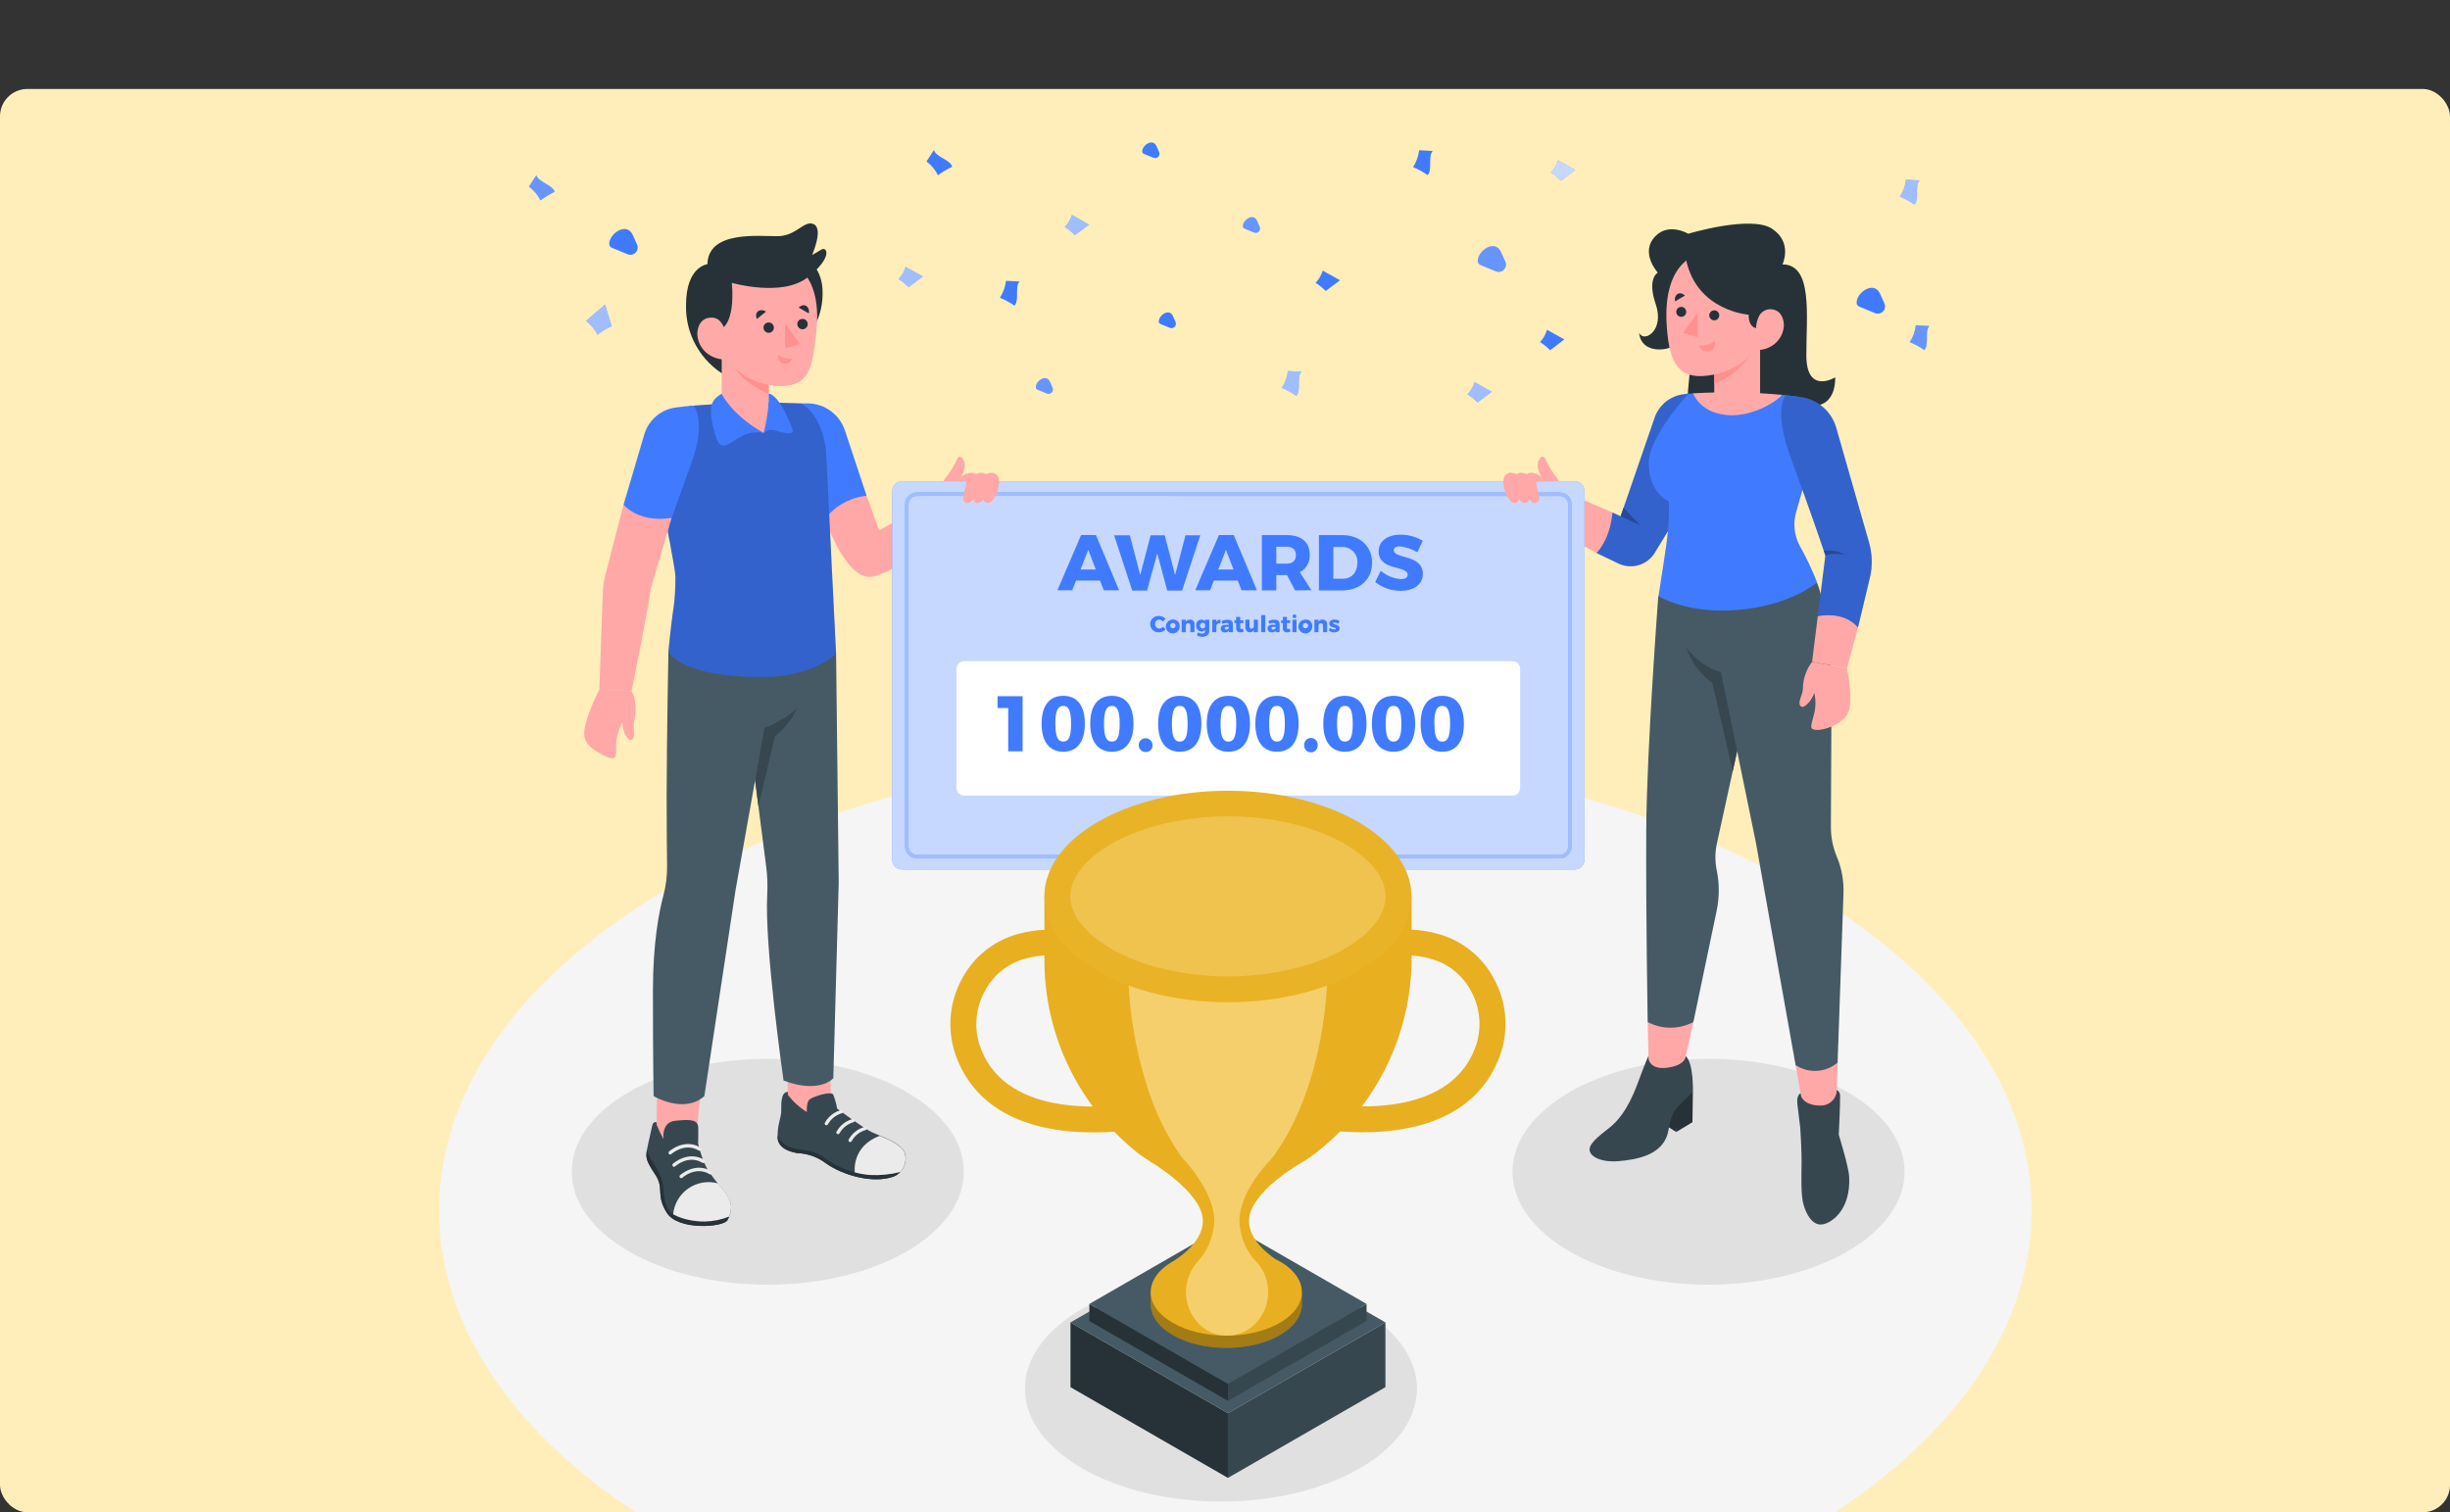 <svg width="358" height="221" viewBox="0 0 358 221" fill="none" xmlns="http://www.w3.org/2000/svg">
<rect x="0" y="0" width="358" height="221" fill="#333333" stroke="none"/>
<rect y="13" width="358" height="208" rx="4" fill="#FFEEBA"/>
<g clip-path="url(#clip0_102_7099)">
<path d="M180.512 243.937C244.767 243.937 296.857 213.922 296.857 176.896C296.857 139.871 244.767 109.856 180.512 109.856C116.257 109.856 64.168 139.871 64.168 176.896C64.168 213.922 116.257 243.937 180.512 243.937Z" fill="#F5F5F5"/>
<path d="M112.192 187.739C128.012 187.739 140.837 180.35 140.837 171.235C140.837 162.12 128.012 154.731 112.192 154.731C96.372 154.731 83.547 162.12 83.547 171.235C83.547 180.35 96.372 187.739 112.192 187.739Z" fill="#E0E0E0"/>
<path d="M249.657 187.739C265.477 187.739 278.302 180.35 278.302 171.235C278.302 162.12 265.477 154.731 249.657 154.731C233.837 154.731 221.012 162.12 221.012 171.235C221.012 180.35 233.837 187.739 249.657 187.739Z" fill="#E0E0E0"/>
<path d="M178.407 219.428C194.227 219.428 207.052 212.039 207.052 202.925C207.052 193.81 194.227 186.421 178.407 186.421C162.587 186.421 149.762 193.81 149.762 202.925C149.762 212.039 162.587 219.428 178.407 219.428Z" fill="#E0E0E0"/>
<path d="M242.244 39.84C242.244 39.84 240.63 40.659 241.94 44.456C243.251 48.254 240.281 50.153 239.512 48.658C239.512 48.658 239.562 51.067 242.492 51.067C245.422 51.067 245.943 48.648 245.943 48.648C245.943 48.648 246.995 49.799 246.995 53.042C246.995 56.284 243.899 68.46 254.742 68.46C265.586 68.46 265.393 59.238 265.393 59.238C265.393 59.238 268.171 59.289 268.171 55.137C268.171 55.137 263.946 57.758 263.946 51.905C263.946 46.052 264.913 38.639 260.46 38.639C260.46 38.639 262.003 35.462 258.942 33.427C255.881 31.392 246.687 34.159 246.687 34.159C246.687 34.159 243.924 32.503 241.945 34.462C239.512 36.866 242.244 39.84 242.244 39.84Z" fill="#263238"/>
<path d="M244.926 165.427L243.135 164.271V161.963L244.86 162.115L244.926 165.427Z" fill="#263238"/>
<path d="M247.37 159.544L247.304 163.993L244.926 165.427L244.653 161.63C244.653 161.63 246.51 159.514 247.37 159.544Z" fill="#263238"/>
<path d="M240.878 154.322C240.878 154.322 240.751 154.418 239.243 158.458C237.736 162.498 236.167 163.983 235.256 164.741C234.345 165.498 232.271 166.892 232.271 167.973C232.271 169.053 234.016 169.902 236.572 169.68C239.127 169.457 242.725 168.836 243.656 165.776C243.954 164.766 244.01 162.978 245.174 161.736C246.338 160.493 247.375 159.544 247.375 159.544C247.375 159.544 247.491 155.463 246.363 154.368L240.878 154.322Z" fill="#37474F"/>
<path d="M240.761 149.358L240.888 154.731C240.888 154.731 241.08 156.368 243.605 156.034C246.13 155.701 246.292 154.534 246.292 154.534L247.431 149.343L240.761 149.358Z" fill="#FFA8A7"/>
<path d="M242.315 87.125C242.315 87.125 240.62 109.391 240.554 121.345C240.488 133.298 240.761 149.358 240.761 149.358C241.791 149.899 242.937 150.182 244.101 150.182C245.265 150.182 246.411 149.899 247.441 149.358L250.846 133.076C251.251 131.115 251.251 129.093 250.846 127.132C250.588 125.856 250.598 124.541 250.876 123.269L254.975 104.538V87.125H242.315Z" fill="#455A64"/>
<path d="M245.649 91.685C245.649 91.685 246.155 97.064 250.203 99.766L253.199 112.709L254.97 104.538V91.685H245.649Z" fill="#37474F"/>
<path d="M263.111 159.776C263.111 159.776 262.464 159.938 262.646 161.423C262.828 162.907 263.056 164.806 263.056 164.806C263.056 164.806 263.268 167.882 263.253 169.892C263.238 171.902 263.122 174.598 263.531 176.033C263.941 177.467 264.791 178.992 266.107 178.947C267.423 178.901 270.499 176.977 270.201 171.876C270.12 170.493 268.683 165.816 268.683 165.816C268.683 165.816 268.915 161.271 268.88 160.145C268.89 159.966 268.848 159.788 268.758 159.633C268.668 159.477 268.534 159.352 268.374 159.271L263.111 159.776Z" fill="#37474F"/>
<path d="M262.378 155.65L263.182 160.196C263.182 160.196 263.572 161.564 266.021 161.564C266.578 161.577 267.122 161.39 267.553 161.037C267.984 160.684 268.273 160.188 268.369 159.64L268.515 155.297L262.378 155.65Z" fill="#FFA8A7"/>
<path d="M242.315 87.125C242.315 87.125 245.29 96.574 251.468 98.235L256.564 123.067L262.378 155.65C263.302 156.261 264.401 156.556 265.507 156.49C266.614 156.425 267.67 156.002 268.515 155.287L269.376 130.541C269.441 128.707 269.108 126.881 268.399 125.188C267.82 123.803 267.525 122.315 267.534 120.814C267.564 115.315 267.635 101.472 267.64 98.043C267.64 93.741 266.436 87.347 265.495 85.125L242.315 87.125Z" fill="#455A64"/>
<path d="M235.61 74.889L228.248 71.712L225.657 76.702L233.293 80.802C233.293 80.802 236.445 78.277 235.61 74.889Z" fill="#FFA8A7"/>
<path d="M246.692 57.511L245.862 57.637C244.937 57.775 244.068 58.164 243.349 58.76C242.63 59.357 242.089 60.139 241.784 61.021L236.815 75.449L235.61 74.888C235.61 74.888 235.479 78.424 233.293 80.817L236.45 82.332C237.371 82.785 238.427 82.879 239.413 82.597C240.4 82.314 241.245 81.674 241.784 80.802L244.394 76.53L246.692 57.511Z" fill="#407BFF"/>
<path opacity="0.2" d="M246.692 57.511L245.862 57.637C244.937 57.775 244.068 58.164 243.349 58.76C242.63 59.357 242.089 60.139 241.784 61.021L236.815 75.449L235.61 74.888C235.61 74.888 235.479 78.424 233.293 80.817L236.45 82.332C237.371 82.785 238.427 82.879 239.413 82.597C240.4 82.314 241.245 81.674 241.784 80.802L244.394 76.53L246.692 57.511Z" fill="black"/>
<path d="M236.815 75.449L239.673 76.777L237.25 74.186L236.815 75.449Z" fill="#407BFF"/>
<path opacity="0.4" d="M236.815 75.449L239.673 76.777L237.25 74.186L236.815 75.449Z" fill="black"/>
<path d="M247.4 57.476C251.75 57.229 256.112 57.307 260.45 57.708C259.398 59.127 257.987 60.242 256.362 60.939C254.737 61.637 252.956 61.891 251.2 61.677C247.926 61.339 246.894 58.607 247.4 57.476Z" fill="#FFAAA8"/>
<path d="M257.191 57.844L250.492 57.784V47.946H257.191V57.844Z" fill="#FFAAA8"/>
<path d="M250.492 56.057C251.861 55.55 253.114 54.771 254.172 53.766C255.231 52.762 256.074 51.553 256.65 50.214V47.946H250.492V56.057Z" fill="#FF9090"/>
<path d="M248.928 36.982C248.928 36.982 242.801 37.341 243.56 47.794C243.909 52.633 245.047 55.137 248.776 54.956C253.002 54.743 259.003 51.845 258.608 43.573C258.213 35.3 248.928 36.982 248.928 36.982Z" fill="#FFAAA8"/>
<path d="M257.191 47.946C257.191 47.946 255.511 48.385 255.511 45.986C255.511 45.986 248.048 45.481 246.403 38.088C246.403 38.088 247.142 35.871 251.802 35.871C256.463 35.871 260.379 39.987 259.165 45.638L257.191 47.946Z" fill="#263238"/>
<path d="M248.053 45.699V49.294L245.943 48.648L248.053 45.699Z" fill="#FF9090"/>
<path d="M251.226 46.083C251.226 46.227 251.183 46.369 251.102 46.489C251.021 46.61 250.907 46.704 250.773 46.759C250.639 46.814 250.491 46.829 250.349 46.801C250.206 46.772 250.076 46.703 249.973 46.6C249.87 46.498 249.801 46.367 249.772 46.225C249.744 46.083 249.758 45.936 249.814 45.802C249.87 45.669 249.964 45.554 250.084 45.474C250.205 45.393 250.347 45.35 250.492 45.35C250.686 45.35 250.873 45.427 251.011 45.565C251.148 45.702 251.226 45.888 251.226 46.083Z" fill="#263238"/>
<path d="M246.398 45.572C246.398 45.717 246.355 45.859 246.275 45.979C246.194 46.1 246.079 46.194 245.945 46.249C245.811 46.304 245.664 46.319 245.521 46.291C245.379 46.262 245.248 46.193 245.146 46.09C245.043 45.988 244.973 45.857 244.945 45.715C244.917 45.573 244.931 45.426 244.987 45.292C245.042 45.158 245.136 45.044 245.257 44.964C245.378 44.883 245.52 44.84 245.665 44.84C245.761 44.84 245.856 44.859 245.945 44.896C246.034 44.933 246.115 44.987 246.183 45.055C246.252 45.123 246.306 45.203 246.342 45.292C246.379 45.381 246.398 45.476 246.398 45.572Z" fill="#263238"/>
<path d="M244.774 44.047L246.211 43.194C246.211 43.194 245.659 42.623 245.113 42.967C244.955 43.092 244.838 43.263 244.777 43.455C244.717 43.648 244.716 43.854 244.774 44.047Z" fill="#263238"/>
<path d="M248.235 50.501C249.071 50.56 249.903 50.338 250.598 49.87C250.598 49.87 250.76 51.112 249.718 51.35C248.675 51.587 248.235 50.501 248.235 50.501Z" fill="#FF9090"/>
<path d="M256.599 48.219C256.575 47.617 256.684 47.017 256.918 46.461C257.035 46.114 257.252 45.808 257.542 45.581C257.831 45.355 258.181 45.219 258.547 45.189C260.43 45.138 260.688 46.946 260.662 47.587C260.592 49.279 259.22 51.123 256.67 51.178L256.599 48.219Z" fill="#FFAAA8"/>
<path d="M247.4 57.476C247.4 57.476 248.387 60.314 252.324 60.652C256.26 60.99 259.797 58.465 260.45 57.708L262.98 58.001L263.876 69.884L262.449 74.853C261.974 76.526 262.183 78.319 263.031 79.838C263.978 81.536 264.809 83.296 265.52 85.105C265.52 85.105 260.86 89.221 251.494 89.221C245.751 89.221 242.34 87.125 242.34 87.125C242.34 87.125 243.555 79.55 243.701 77.808C243.857 76.298 243.909 74.779 243.858 73.262C243.858 73.262 240.918 72.116 240.918 67.657C240.918 63.809 246.717 57.531 246.717 57.531L247.4 57.476Z" fill="#407BFF"/>
<path d="M265.621 90.039L264.786 96.715L269.887 97.66L271.496 91.685C271.224 91.187 270.854 90.748 270.41 90.394C269.965 90.04 269.454 89.779 268.906 89.626C268.359 89.472 267.786 89.43 267.222 89.501C266.658 89.572 266.113 89.755 265.621 90.039Z" fill="#FFA8A7"/>
<path d="M260.936 57.764C260.936 57.764 259.008 59.743 261.71 67.02C264.412 74.298 266.729 81.161 266.729 81.161L265.621 90.054C265.621 90.054 269.366 89.175 271.496 91.701L273.226 84.454C273.636 82.744 273.596 80.957 273.11 79.267L268.328 62.556C267.998 61.365 267.322 60.298 266.386 59.489C265.449 58.681 264.294 58.166 263.066 58.011H262.99L260.936 57.764Z" fill="#407BFF"/>
<path opacity="0.2" d="M260.936 57.764C260.936 57.764 259.008 59.743 261.71 67.02C264.412 74.298 266.729 81.161 266.729 81.161L265.621 90.054C265.621 90.054 269.366 89.175 271.496 91.701L273.226 84.454C273.636 82.744 273.596 80.957 273.11 79.267L268.328 62.556C267.998 61.365 267.322 60.298 266.386 59.489C265.449 58.681 264.294 58.166 263.066 58.011H262.99L260.936 57.764Z" fill="black"/>
<path d="M266.729 81.146C267.692 80.887 268.706 80.887 269.669 81.146C268.74 80.527 267.606 80.293 266.507 80.494L266.729 81.146Z" fill="#407BFF"/>
<path opacity="0.4" d="M266.729 81.146C267.692 80.887 268.706 80.887 269.669 81.146C268.74 80.527 267.606 80.293 266.507 80.494L266.729 81.146Z" fill="black"/>
<path d="M264.786 96.715C263.91 97.859 263.439 99.26 263.445 100.7C263.445 101.508 262.433 102.937 263.289 103.29C263.648 103.442 264.736 102.457 265.105 101.24C265.349 102.296 265.332 103.395 265.055 104.442C264.589 106.204 264.356 106.608 265.449 106.669C266.542 106.73 269.786 105.78 270.236 103.594C270.686 101.407 269.887 97.66 269.887 97.66L264.786 96.715Z" fill="#FFA8A7"/>
<path d="M228.4 72.636C228.4 72.636 228.213 70.813 227.57 69.929C226.968 69.18 226.444 68.371 226.006 67.515C225.799 66.94 225.45 66.218 224.873 67.233C224.296 68.248 225.172 69.626 225.607 70.328H221.245V73.863C221.245 73.863 221.893 76.641 225.657 76.717L228.4 72.636Z" fill="#FFA8A7"/>
<path d="M115.061 155.974L115.132 160.761L117.889 162.513L121.361 160.604V156.241L115.061 155.974Z" fill="#FFA8A7"/>
<path d="M96.015 159.317L95.944 164.71L96.977 166.463H101.682L102.441 159.049L96.015 159.317Z" fill="#FFA8A7"/>
<path d="M122.17 95.473L122.555 128.965L121.765 157.564C121.765 157.564 119.812 159.903 114.494 157.903C114.494 157.903 111.671 138.242 112.111 130.657C112.181 129.295 112.127 127.929 111.949 126.577L107.901 95.18L122.17 95.473Z" fill="#455A64"/>
<path d="M117.232 101.24C116.68 103.758 115.269 106.005 113.239 107.598L110.826 117.825L108.69 101.205L117.232 101.24Z" fill="#37474F"/>
<path d="M97.67 95.19C97.67 95.19 97.432 107.497 97.412 116.103C97.412 120.9 97.442 124.345 97.477 126.455C97.501 127.957 97.316 129.454 96.926 130.905C96.303 133.253 95.408 137.783 95.408 144.717C95.408 155.504 95.509 160.18 95.509 160.18C95.509 160.18 99.936 162.837 102.922 160.18L107.476 130.102L111.706 106.366C111.706 106.366 120.374 103.447 120.374 95.387L97.67 95.19Z" fill="#455A64"/>
<path d="M126.633 72.459L128.46 77.51C128.46 77.51 134.066 74.409 137.264 72.631L140.007 76.671C140.007 76.671 131.562 83.347 127.574 84.246C123.587 85.145 120.404 75.424 120.404 75.424C120.404 75.424 122.094 71.904 126.633 72.459Z" fill="#FFA8A7"/>
<path d="M117.029 58.95H118.077C119.273 58.971 120.433 59.361 121.397 60.068C122.362 60.774 123.083 61.762 123.461 62.895L126.633 72.444C125.33 72.577 124.073 73 122.954 73.682C121.836 74.364 120.885 75.287 120.172 76.383L117.029 58.95Z" fill="#407BFF"/>
<path d="M92.286 101.003C92.286 101.003 93.298 102.326 92.67 105.356C92.433 106.523 92.913 107.659 92.392 108.053C91.871 108.447 90.95 107.164 90.95 105.548C90.444 106.459 90.133 107.465 90.034 108.502C89.903 110.169 90.515 111.507 88.293 110.421C86.072 109.335 85.364 108.401 85.364 107.154C85.364 105.507 86.775 102.321 87.59 100.776L92.286 101.003Z" fill="#FFA8A7"/>
<path d="M109.166 58.698L100.721 59.329L97.179 75.616C97.179 75.616 98.641 82.969 98.697 84.226C98.719 86.124 98.575 88.02 98.267 89.892C98.024 91.569 97.67 95.195 97.67 95.195C97.67 95.195 99.188 98.927 111.413 98.927C116.842 98.927 120.607 97.033 122.17 95.478C122.17 95.478 120.829 68.677 120.738 66.389C120.647 64.101 119.65 60.395 117.029 58.955L109.166 58.698Z" fill="#407BFF"/>
<path opacity="0.2" d="M109.166 58.698L100.721 59.329L97.179 75.616C97.179 75.616 98.641 82.969 98.697 84.226C98.719 86.124 98.575 88.02 98.267 89.892C98.024 91.569 97.67 95.195 97.67 95.195C97.67 95.195 99.188 98.927 111.413 98.927C116.842 98.927 120.607 97.033 122.17 95.478C122.17 95.478 120.829 68.677 120.738 66.389C120.647 64.101 119.65 60.395 117.029 58.955L109.166 58.698Z" fill="black"/>
<path d="M103.443 38.598C103.443 38.598 100.245 38.841 100.245 44.583C100.191 46.672 100.705 48.738 101.734 50.559C102.762 52.38 104.265 53.889 106.084 54.925L111.65 53.915C111.65 53.915 120.642 50.663 120.187 42.265C119.999 38.821 117.545 37.538 117.545 37.538L103.443 38.598Z" fill="#263238"/>
<path d="M105.457 59.37C105.457 59.37 110.077 62.495 111.59 63.298C113.067 60.804 112.318 59.309 112.318 59.309V49.239H105.457V59.37Z" fill="#FFAAA8"/>
<path d="M112.318 57.521C110.917 57.003 109.635 56.205 108.551 55.178C107.467 54.15 106.604 52.913 106.014 51.542V49.239H112.318V57.521Z" fill="#FF9090"/>
<path d="M113.912 38.012C113.912 38.012 120.445 38.26 119.266 48.749C118.709 53.683 118.304 56.41 114.074 56.41C109.844 56.41 103.6 53.228 104.005 44.759C104.41 36.29 113.912 38.012 113.912 38.012Z" fill="#FFAAA8"/>
<path d="M114.717 47.244V50.926L116.877 50.264L114.717 47.244Z" fill="#FF9090"/>
<path d="M111.564 47.88C111.564 48.081 111.644 48.274 111.787 48.416C111.929 48.558 112.122 48.638 112.323 48.638C112.525 48.638 112.718 48.558 112.86 48.416C113.002 48.274 113.082 48.081 113.082 47.88C113.082 47.679 113.002 47.487 112.86 47.345C112.718 47.203 112.525 47.123 112.323 47.123C112.122 47.123 111.929 47.203 111.787 47.345C111.644 47.487 111.564 47.679 111.564 47.88Z" fill="#263238"/>
<path d="M116.508 47.36C116.508 47.561 116.588 47.754 116.73 47.896C116.873 48.038 117.066 48.118 117.267 48.118C117.468 48.118 117.661 48.038 117.804 47.896C117.946 47.754 118.026 47.561 118.026 47.36C118.026 47.159 117.946 46.967 117.804 46.825C117.661 46.682 117.468 46.603 117.267 46.603C117.066 46.603 116.873 46.682 116.73 46.825C116.588 46.967 116.508 47.159 116.508 47.36Z" fill="#263238"/>
<path d="M118.173 45.795L116.705 44.946C116.705 44.946 117.267 44.361 117.829 44.714C117.988 44.839 118.106 45.009 118.167 45.202C118.228 45.394 118.23 45.601 118.173 45.795Z" fill="#263238"/>
<path d="M111.924 45.542L110.598 46.618C110.598 46.618 110.244 45.891 110.765 45.487C110.941 45.376 111.146 45.322 111.353 45.332C111.56 45.342 111.76 45.415 111.924 45.542Z" fill="#263238"/>
<path d="M115.744 52.415C115.028 52.468 114.315 52.277 113.72 51.875C113.72 51.875 113.583 52.941 114.474 53.143C114.737 53.186 115.007 53.137 115.239 53.005C115.47 52.872 115.649 52.664 115.744 52.415Z" fill="#FF9090"/>
<path d="M105.3 48.108C105.3 48.108 107.446 47.517 106.94 41.335C106.94 41.335 114.287 43.456 118.011 40.538C121.735 37.618 120.86 35.992 120.035 36.467L118.664 37.27C118.664 37.27 120.333 33.492 118.942 32.781C117.55 32.068 116.412 34.472 113.695 34.513C110.977 34.553 103.499 33.619 103.372 38.598V48.108H105.3Z" fill="#263238"/>
<path d="M106.079 48.986C106.079 48.986 105.811 46.461 104.055 46.416C102.128 46.36 101.869 48.214 101.895 48.87C101.966 50.602 103.367 52.471 105.983 52.547L106.079 48.986Z" fill="#FFAAA8"/>
<path d="M105.432 57.521C105.432 57.521 106.823 60.551 111.59 63.298C111.59 63.298 109.925 62.677 107.734 64.117C105.442 65.632 104.976 65.712 104.162 62.193C103.347 58.673 104.496 58.218 105.432 57.521Z" fill="#407BFF"/>
<path d="M111.59 63.298C111.953 61.865 112.196 60.404 112.318 58.93V57.521C112.318 57.521 113.781 57.359 115.805 62.758C116.204 63.834 113.705 63.041 113.062 62.854C112.799 62.796 112.526 62.806 112.268 62.884C112.01 62.962 111.776 63.104 111.59 63.298Z" fill="#407BFF"/>
<path d="M91.112 73.757L88.501 83.858C88.255 84.795 88.114 85.757 88.081 86.726L87.575 100.806L92.276 101.008C92.276 101.008 94.583 89.822 95.104 85.953L98.14 75.692L91.112 73.757Z" fill="#FFA8A7"/>
<path d="M101.364 59.279C101.364 59.279 103.241 61.561 101.06 67.586C98.879 73.611 98.166 75.666 98.166 75.666C98.166 75.666 93.804 76.626 91.112 73.752L94.148 63.475C94.449 62.459 95.035 61.551 95.837 60.857C96.638 60.162 97.622 59.711 98.672 59.556C99.582 59.435 100.564 59.324 101.364 59.279Z" fill="#407BFF"/>
<path d="M137.264 72.636C137.264 72.636 137.451 70.813 138.094 69.929C138.698 69.181 139.222 68.372 139.658 67.515C139.865 66.94 140.214 66.218 140.791 67.233C141.368 68.248 140.492 69.626 140.057 70.328H144.419V73.863C144.419 73.863 143.771 76.641 140.007 76.717L137.264 72.636Z" fill="#FFA8A7"/>
<path d="M95.949 164.372C96.241 165.09 96.579 165.788 96.961 166.463C96.961 166.463 96.561 163.993 98.712 163.776C100.863 163.559 102.006 163.604 102.031 164.786C102.057 165.968 102.006 167.084 102.006 167.084C102.006 167.084 102.603 169.816 103.615 171.255C104.627 172.695 105.295 173.427 105.831 174.134C106.368 174.841 107.496 176.199 106.277 178.336C105.685 179.346 99.056 179.851 97.412 177.204C95.767 174.558 97.098 173.71 95.762 171.68C94.426 169.649 94.315 169.21 94.532 168.033C94.75 166.857 95.231 164.958 95.286 164.579C95.413 163.791 95.929 164.008 95.929 164.008L95.949 164.372Z" fill="#37474F"/>
<path d="M106.292 178.32C106.389 178.158 106.476 177.989 106.55 177.815C106.55 177.815 99.562 178.124 98.363 177.467C97.164 176.811 97.002 174.553 96.916 173.664C96.83 172.775 96.774 171.993 95.479 169.993C95.059 169.401 94.745 168.741 94.548 168.043C94.33 169.22 94.436 169.66 95.777 171.69C97.118 173.72 95.777 174.548 97.427 177.215C99.076 179.881 105.7 179.356 106.292 178.32Z" fill="#263238"/>
<path d="M97.943 168.72C97.874 168.718 97.808 168.689 97.761 168.639C97.737 168.616 97.718 168.588 97.705 168.557C97.692 168.526 97.686 168.493 97.686 168.46C97.686 168.427 97.692 168.394 97.705 168.363C97.718 168.332 97.737 168.304 97.761 168.281C97.761 168.281 99.962 166.261 102.355 167.7C102.413 167.735 102.455 167.791 102.472 167.856C102.489 167.921 102.48 167.99 102.446 168.049C102.411 168.105 102.354 168.146 102.289 168.162C102.224 168.178 102.155 168.168 102.097 168.134C100.028 166.902 98.125 168.639 98.105 168.639C98.063 168.686 98.005 168.715 97.943 168.72Z" fill="#EBEBEB"/>
<path d="M98.505 170.513C98.469 170.514 98.434 170.507 98.402 170.493C98.37 170.479 98.341 170.458 98.317 170.432C98.294 170.409 98.275 170.382 98.262 170.351C98.249 170.321 98.243 170.288 98.243 170.255C98.243 170.223 98.249 170.19 98.262 170.16C98.275 170.129 98.294 170.102 98.317 170.079C98.317 170.079 100.524 168.059 102.917 169.498C102.975 169.533 103.016 169.589 103.032 169.654C103.048 169.72 103.038 169.789 103.003 169.846C102.968 169.904 102.912 169.945 102.846 169.961C102.781 169.978 102.711 169.967 102.654 169.932C100.589 168.7 98.742 170.377 98.666 170.437C98.624 170.481 98.566 170.508 98.505 170.513Z" fill="#EBEBEB"/>
<path d="M99.552 172.179C99.517 172.18 99.483 172.174 99.451 172.161C99.418 172.148 99.389 172.128 99.365 172.104C99.341 172.08 99.322 172.052 99.309 172.022C99.296 171.991 99.29 171.958 99.29 171.924C99.29 171.891 99.296 171.858 99.309 171.827C99.322 171.797 99.341 171.769 99.365 171.745C99.365 171.745 101.566 169.725 103.959 171.164C104.016 171.199 104.056 171.255 104.072 171.319C104.088 171.383 104.078 171.451 104.044 171.508C104.01 171.565 103.955 171.606 103.891 171.623C103.827 171.64 103.759 171.632 103.701 171.599C101.637 170.372 99.785 172.043 99.709 172.104C99.667 172.147 99.612 172.174 99.552 172.179Z" fill="#EBEBEB"/>
<path d="M105.847 174.119C105.573 173.76 105.27 173.397 104.9 172.932C104.17 172.734 103.406 172.697 102.66 172.824C101.914 172.951 101.205 173.239 100.583 173.668C99.96 174.097 99.439 174.657 99.056 175.308C98.672 175.958 98.436 176.685 98.363 177.437C98.363 177.437 99.982 178.512 102.973 178.512C104.199 178.487 105.411 178.241 106.55 177.785V177.74C107.299 175.937 106.332 174.735 105.847 174.119Z" fill="#EBEBEB"/>
<path d="M115.117 159.968C115.868 160.982 116.81 161.839 117.889 162.493C117.889 162.493 117.829 161.206 118.208 160.751C118.588 160.297 121.436 159.393 121.75 159.948C122.008 160.613 122.199 161.301 122.322 162.003C122.322 162.003 126.066 164.811 127.352 165.433C128.637 166.054 131.961 167.054 132.28 168.7C132.421 169.353 132.328 170.034 132.019 170.626C131.709 171.218 131.202 171.684 130.585 171.942C127.589 173.018 123.202 171.76 120.738 170.028C119.533 169.098 118.066 168.569 116.543 168.513C115.82 168.387 113.791 167.983 113.649 166.336C113.507 164.69 114.125 163.306 114.155 162.508C114.186 161.711 113.973 159.559 115.137 159.559L115.117 159.968Z" fill="#37474F"/>
<path d="M127.139 171.705C124.808 171.529 122.57 170.715 120.672 169.351C118.947 168.033 118.233 168.261 115.977 167.806C115.459 167.712 114.972 167.491 114.561 167.163C114.149 166.835 113.825 166.411 113.619 165.927C113.619 166.064 113.619 166.2 113.619 166.336C113.76 167.983 115.79 168.387 116.513 168.513C118.036 168.569 119.502 169.098 120.708 170.028C123.172 171.76 127.559 173.018 130.555 171.942C130.944 171.799 131.292 171.561 131.567 171.25C130.122 171.621 128.629 171.775 127.139 171.705Z" fill="#263238"/>
<path d="M132.26 168.72C132.017 167.478 130.064 166.604 128.566 165.983C124.412 167.498 124.892 171.255 124.903 171.331C125.635 171.526 126.383 171.653 127.139 171.71C128.625 171.784 130.114 171.635 131.557 171.27C131.441 171.398 131.314 171.515 131.177 171.619C131.612 171.286 131.945 170.838 132.137 170.325C132.328 169.812 132.371 169.256 132.26 168.72Z" fill="#EBEBEB"/>
<path d="M120.743 164.438C120.705 164.436 120.667 164.428 120.632 164.412C120.576 164.381 120.534 164.33 120.515 164.269C120.496 164.207 120.502 164.141 120.531 164.084C120.778 163.629 121.116 163.229 121.523 162.908C121.93 162.586 122.398 162.351 122.899 162.216C122.93 162.209 122.962 162.208 122.994 162.214C123.025 162.22 123.055 162.232 123.082 162.249C123.109 162.267 123.132 162.289 123.15 162.315C123.168 162.342 123.181 162.371 123.187 162.402C123.199 162.465 123.187 162.53 123.152 162.584C123.117 162.638 123.062 162.676 123 162.69C122.138 162.941 121.41 163.522 120.976 164.306C120.955 164.349 120.921 164.384 120.88 164.408C120.838 164.431 120.791 164.442 120.743 164.438Z" fill="#EBEBEB"/>
<path d="M122.443 165.746C122.404 165.745 122.366 165.735 122.332 165.715C122.276 165.685 122.235 165.635 122.216 165.574C122.197 165.514 122.202 165.448 122.231 165.392C122.479 164.937 122.816 164.537 123.223 164.215C123.63 163.894 124.098 163.659 124.599 163.524C124.662 163.51 124.728 163.522 124.782 163.557C124.836 163.592 124.874 163.647 124.887 163.71C124.901 163.773 124.889 163.839 124.854 163.893C124.818 163.947 124.763 163.985 124.7 163.998C124.273 164.121 123.873 164.327 123.526 164.604C123.179 164.881 122.89 165.225 122.676 165.614C122.653 165.655 122.619 165.689 122.578 165.712C122.537 165.735 122.491 165.747 122.443 165.746Z" fill="#EBEBEB"/>
<path d="M124.214 166.897C124.175 166.896 124.137 166.886 124.103 166.867C124.047 166.837 124.006 166.786 123.987 166.726C123.968 166.665 123.973 166.6 124.002 166.543C124.248 166.087 124.585 165.686 124.992 165.364C125.399 165.043 125.868 164.808 126.37 164.675C126.401 164.668 126.434 164.668 126.465 164.674C126.496 164.679 126.526 164.691 126.553 164.709C126.58 164.726 126.603 164.748 126.621 164.775C126.639 164.801 126.652 164.831 126.658 164.862C126.665 164.893 126.665 164.925 126.66 164.956C126.654 164.987 126.642 165.016 126.624 165.042C126.607 165.069 126.584 165.091 126.558 165.109C126.532 165.126 126.502 165.139 126.471 165.145C126.044 165.268 125.644 165.475 125.297 165.754C124.95 166.032 124.661 166.376 124.447 166.766C124.424 166.807 124.39 166.841 124.349 166.864C124.308 166.887 124.262 166.898 124.214 166.897Z" fill="#EBEBEB"/>
<path d="M230.105 70.328H131.794C131.009 70.328 130.372 70.964 130.372 71.747V125.642C130.372 126.426 131.009 127.062 131.794 127.062H230.105C230.89 127.062 231.527 126.426 231.527 125.642V71.747C231.527 70.964 230.89 70.328 230.105 70.328Z" fill="#407BFF"/>
<path opacity="0.7" d="M230.105 70.328H131.794C131.009 70.328 130.372 70.964 130.372 71.747V125.642C130.372 126.426 131.009 127.062 131.794 127.062H230.105C230.89 127.062 231.527 126.426 231.527 125.642V71.747C231.527 70.964 230.89 70.328 230.105 70.328Z" fill="white"/>
<path d="M227.884 125.451H134.016C133.542 125.451 133.087 125.263 132.751 124.929C132.415 124.595 132.226 124.141 132.224 123.668V73.732C132.226 73.259 132.415 72.805 132.751 72.471C133.087 72.137 133.542 71.949 134.016 71.949H227.884C228.358 71.949 228.812 72.137 229.147 72.472C229.482 72.806 229.67 73.259 229.67 73.732V123.678C229.667 124.149 229.478 124.6 229.143 124.932C228.809 125.264 228.356 125.451 227.884 125.451ZM134.016 72.469C133.682 72.469 133.363 72.601 133.127 72.836C132.89 73.071 132.757 73.389 132.756 73.722V123.668C132.757 124 132.89 124.319 133.127 124.554C133.363 124.788 133.682 124.92 134.016 124.92H227.884C228.217 124.92 228.536 124.788 228.771 124.553C229.006 124.319 229.139 124 229.139 123.668V73.732C229.139 73.4 229.006 73.081 228.771 72.846C228.536 72.612 228.217 72.48 227.884 72.48L134.016 72.469Z" fill="#407BFF"/>
<g opacity="0.5">
<path d="M227.884 125.451H134.016C133.542 125.451 133.087 125.263 132.751 124.929C132.415 124.595 132.226 124.141 132.224 123.668V73.732C132.226 73.259 132.415 72.805 132.751 72.471C133.087 72.137 133.542 71.949 134.016 71.949H227.884C228.358 71.949 228.812 72.137 229.147 72.472C229.482 72.806 229.67 73.259 229.67 73.732V123.678C229.667 124.149 229.478 124.6 229.143 124.932C228.809 125.264 228.356 125.451 227.884 125.451ZM134.016 72.469C133.682 72.469 133.363 72.601 133.127 72.836C132.89 73.071 132.757 73.389 132.756 73.722V123.668C132.757 124 132.89 124.319 133.127 124.554C133.363 124.788 133.682 124.92 134.016 124.92H227.884C228.217 124.92 228.536 124.788 228.771 124.553C229.006 124.319 229.139 124 229.139 123.668V73.732C229.139 73.4 229.006 73.081 228.771 72.846C228.536 72.612 228.217 72.48 227.884 72.48L134.016 72.469Z" fill="white"/>
</g>
<path d="M221.017 96.624H140.887C140.272 96.624 139.774 97.122 139.774 97.735V115.153C139.774 115.767 140.272 116.264 140.887 116.264H221.017C221.632 116.264 222.13 115.767 222.13 115.153V97.735C222.13 97.122 221.632 96.624 221.017 96.624Z" fill="white"/>
<path d="M149.428 101.74V109.795H147.323V103.467H145.765V101.74H149.428Z" fill="#407BFF"/>
<path d="M158.521 105.765C158.521 108.396 157.393 109.856 155.369 109.856C153.345 109.856 152.201 108.396 152.201 105.765C152.201 103.134 153.32 101.685 155.369 101.685C157.418 101.685 158.521 103.134 158.521 105.765ZM154.215 105.765C154.215 107.604 154.549 108.371 155.369 108.371C156.189 108.371 156.507 107.604 156.507 105.765C156.507 103.927 156.174 103.154 155.369 103.154C154.564 103.154 154.2 103.912 154.2 105.765H154.215Z" fill="#407BFF"/>
<path d="M165.626 105.765C165.626 108.396 164.497 109.856 162.473 109.856C160.449 109.856 159.306 108.396 159.306 105.765C159.306 103.134 160.424 101.685 162.473 101.685C164.523 101.685 165.626 103.134 165.626 105.765ZM161.32 105.765C161.32 107.604 161.654 108.371 162.473 108.371C163.293 108.371 163.612 107.604 163.612 105.765C163.612 103.927 163.278 103.154 162.473 103.154C161.669 103.154 161.32 103.912 161.32 105.765Z" fill="#407BFF"/>
<path d="M168.414 108.891C168.421 109.026 168.4 109.16 168.351 109.286C168.303 109.412 168.229 109.526 168.133 109.622C168.038 109.717 167.923 109.791 167.797 109.839C167.671 109.887 167.536 109.908 167.402 109.901C167.201 109.901 167.006 109.842 166.839 109.731C166.673 109.62 166.543 109.462 166.467 109.278C166.39 109.093 166.37 108.89 166.409 108.694C166.448 108.498 166.544 108.318 166.686 108.177C166.827 108.036 167.008 107.939 167.204 107.901C167.4 107.862 167.604 107.882 167.789 107.958C167.974 108.034 168.132 108.164 168.243 108.33C168.354 108.496 168.414 108.691 168.414 108.891Z" fill="#407BFF"/>
<path d="M175.548 105.765C175.548 108.396 174.42 109.856 172.396 109.856C170.372 109.856 169.228 108.396 169.228 105.765C169.228 103.134 170.347 101.685 172.396 101.685C174.445 101.685 175.548 103.134 175.548 105.765ZM171.242 105.765C171.242 107.604 171.576 108.371 172.396 108.371C173.216 108.371 173.534 107.604 173.534 105.765C173.534 103.927 173.2 103.154 172.396 103.154C171.591 103.154 171.242 103.912 171.242 105.765Z" fill="#407BFF"/>
<path d="M182.652 105.765C182.652 108.396 181.524 109.856 179.5 109.856C177.476 109.856 176.333 108.396 176.333 105.765C176.333 103.134 177.451 101.685 179.5 101.685C181.549 101.685 182.652 103.134 182.652 105.765ZM178.346 105.765C178.346 107.604 178.68 108.371 179.5 108.371C180.32 108.371 180.639 107.604 180.639 105.765C180.639 103.927 180.305 103.154 179.5 103.154C178.696 103.154 178.346 103.912 178.346 105.765Z" fill="#407BFF"/>
<path d="M189.757 105.765C189.757 108.396 188.628 109.856 186.599 109.856C184.57 109.856 183.437 108.396 183.437 105.765C183.437 103.134 184.55 101.685 186.599 101.685C188.649 101.685 189.757 103.134 189.757 105.765ZM185.451 105.765C185.451 107.604 185.785 108.371 186.599 108.371C187.414 108.371 187.743 107.604 187.743 105.765C187.743 103.927 187.409 103.154 186.599 103.154C185.79 103.154 185.451 103.912 185.451 105.765Z" fill="#407BFF"/>
<path d="M192.54 108.891C192.549 109.026 192.531 109.161 192.486 109.289C192.441 109.417 192.37 109.534 192.278 109.633C192.185 109.732 192.074 109.81 191.949 109.864C191.825 109.918 191.691 109.946 191.555 109.946C191.42 109.946 191.286 109.918 191.162 109.864C191.037 109.81 190.926 109.732 190.833 109.633C190.741 109.534 190.67 109.417 190.625 109.289C190.58 109.161 190.562 109.026 190.571 108.891C190.562 108.756 190.58 108.621 190.625 108.493C190.67 108.366 190.741 108.249 190.833 108.15C190.926 108.051 191.037 107.972 191.162 107.918C191.286 107.864 191.42 107.836 191.555 107.836C191.691 107.836 191.825 107.864 191.949 107.918C192.074 107.972 192.185 108.051 192.278 108.15C192.37 108.249 192.441 108.366 192.486 108.493C192.531 108.621 192.549 108.756 192.54 108.891Z" fill="#407BFF"/>
<path d="M199.679 105.765C199.679 108.396 198.551 109.856 196.527 109.856C194.503 109.856 193.359 108.396 193.359 105.765C193.359 103.134 194.478 101.685 196.527 101.685C198.576 101.685 199.679 103.134 199.679 105.765ZM195.373 105.765C195.373 107.604 195.707 108.371 196.527 108.371C197.347 108.371 197.665 107.604 197.665 105.765C197.665 103.927 197.331 103.154 196.527 103.154C195.722 103.154 195.373 103.912 195.373 105.765Z" fill="#407BFF"/>
<path d="M206.784 105.765C206.784 108.396 205.655 109.856 203.626 109.856C201.597 109.856 200.464 108.396 200.464 105.765C200.464 103.134 201.577 101.685 203.626 101.685C205.675 101.685 206.784 103.134 206.784 105.765ZM202.478 105.765C202.478 107.604 202.811 108.371 203.626 108.371C204.441 108.371 204.77 107.604 204.77 105.765C204.77 103.927 204.436 103.154 203.626 103.154C202.817 103.154 202.478 103.912 202.478 105.765Z" fill="#407BFF"/>
<path d="M213.908 105.765C213.908 108.396 212.78 109.856 210.751 109.856C208.722 109.856 207.583 108.396 207.583 105.765C207.583 103.134 208.701 101.685 210.751 101.685C212.8 101.685 213.908 103.134 213.908 105.765ZM209.602 105.765C209.602 107.604 209.936 108.371 210.751 108.371C211.565 108.371 211.889 107.604 211.889 105.765C211.889 103.927 211.555 103.154 210.751 103.154C209.946 103.154 209.582 103.912 209.582 105.765H209.602Z" fill="#407BFF"/>
<path d="M160.743 84.842H157.236L156.674 86.266H154.509L157.975 78.186H160.14L163.526 86.266H161.284L160.743 84.842ZM160.12 83.231L159.017 80.358L157.889 83.231H160.12Z" fill="#407BFF"/>
<path d="M165.094 78.222L166.612 84.044L168.13 78.222H170.19L171.708 84.044L173.226 78.222H175.391L172.73 86.302H170.554L169.102 80.868L167.609 86.302H165.443L162.797 78.222H165.094Z" fill="#407BFF"/>
<path d="M180.866 84.842H177.38L176.813 86.266H174.647L178.114 78.186H180.279L183.664 86.266H181.418L180.866 84.842ZM180.244 83.231L179.141 80.358L178.012 83.231H180.244Z" fill="#407BFF"/>
<path d="M189.235 86.277L188.062 84.044H186.498V86.277H184.388V78.196H188.016C190.156 78.196 191.376 79.232 191.376 81.025C191.413 81.549 191.297 82.074 191.042 82.534C190.787 82.995 190.404 83.372 189.939 83.62L191.619 86.251L189.235 86.277ZM186.498 82.368H188.016C188.866 82.368 189.362 81.933 189.362 81.115C189.362 80.297 188.856 79.898 188.016 79.898H186.498V82.368Z" fill="#407BFF"/>
<path d="M200.494 82.242C200.494 84.645 198.733 86.282 196.122 86.282H192.722V78.201H196.198C198.758 78.222 200.494 79.853 200.494 82.242ZM198.343 82.267C198.367 81.967 198.328 81.665 198.229 81.381C198.129 81.097 197.971 80.836 197.765 80.617C197.559 80.397 197.309 80.223 197.031 80.105C196.753 79.988 196.454 79.929 196.152 79.934H194.832V84.575H196.259C197.478 84.575 198.343 83.645 198.343 82.267Z" fill="#407BFF"/>
<path d="M204.502 79.843C203.996 79.843 203.662 80.025 203.662 80.393C203.662 81.726 207.907 80.969 207.907 83.863C207.907 85.504 206.46 86.342 204.663 86.342C203.315 86.339 202.007 85.887 200.944 85.059L201.759 83.413C202.582 84.115 203.605 84.541 204.684 84.63C205.306 84.63 205.696 84.403 205.696 83.979C205.696 82.61 201.45 83.438 201.45 80.59C201.45 79.075 202.731 78.131 204.674 78.131C205.81 78.133 206.925 78.446 207.897 79.035L207.102 80.701C206.309 80.228 205.421 79.935 204.502 79.843Z" fill="#407BFF"/>
<path d="M169.38 90.534C169.214 90.548 169.059 90.625 168.946 90.748C168.833 90.871 168.77 91.031 168.77 91.198C168.77 91.365 168.833 91.525 168.946 91.648C169.059 91.771 169.214 91.847 169.38 91.862C169.605 91.85 169.816 91.75 169.967 91.584L170.326 91.973C170.2 92.106 170.049 92.213 169.881 92.287C169.714 92.362 169.533 92.403 169.35 92.407C169.185 92.418 169.02 92.395 168.865 92.34C168.71 92.284 168.568 92.197 168.448 92.085C168.328 91.973 168.232 91.837 168.167 91.686C168.101 91.535 168.067 91.372 168.067 91.208C168.067 91.044 168.101 90.881 168.167 90.73C168.232 90.579 168.328 90.444 168.448 90.331C168.568 90.219 168.71 90.132 168.865 90.077C169.02 90.021 169.185 89.998 169.35 90.009C169.709 90.012 170.053 90.158 170.306 90.413L169.947 90.842C169.879 90.754 169.794 90.681 169.696 90.628C169.598 90.575 169.491 90.543 169.38 90.534Z" fill="#407BFF"/>
<path d="M172.375 91.473C172.392 91.676 172.347 91.878 172.246 92.055C172.145 92.231 171.993 92.373 171.81 92.462C171.627 92.551 171.422 92.583 171.22 92.553C171.019 92.524 170.831 92.435 170.682 92.297C170.532 92.16 170.427 91.981 170.381 91.783C170.335 91.585 170.35 91.378 170.423 91.189C170.497 90.999 170.626 90.836 170.794 90.722C170.961 90.606 171.16 90.545 171.363 90.544C171.493 90.529 171.624 90.543 171.748 90.583C171.872 90.624 171.986 90.69 172.082 90.778C172.178 90.867 172.254 90.974 172.304 91.094C172.355 91.214 172.379 91.343 172.375 91.473ZM170.989 91.473C171 91.548 171.032 91.618 171.081 91.675C171.131 91.733 171.196 91.774 171.268 91.796C171.341 91.817 171.418 91.817 171.491 91.796C171.564 91.774 171.629 91.733 171.678 91.675C171.728 91.618 171.76 91.548 171.771 91.473C171.781 91.398 171.77 91.322 171.739 91.253C171.707 91.185 171.656 91.126 171.592 91.086C171.529 91.045 171.454 91.024 171.379 91.024C171.322 91.025 171.267 91.039 171.216 91.063C171.165 91.088 171.12 91.122 171.083 91.165C171.046 91.208 171.019 91.258 171.003 91.312C170.987 91.366 170.982 91.422 170.989 91.478V91.473Z" fill="#407BFF"/>
<path d="M174.541 91.236V92.382H173.934V91.408C173.938 91.364 173.933 91.321 173.92 91.28C173.906 91.239 173.883 91.201 173.853 91.17C173.824 91.138 173.787 91.113 173.747 91.097C173.707 91.08 173.664 91.073 173.62 91.074C173.528 91.076 173.439 91.112 173.373 91.177C173.307 91.242 173.269 91.33 173.266 91.423V92.382H172.669V90.564H173.266V90.862C173.329 90.76 173.418 90.677 173.524 90.621C173.629 90.565 173.749 90.538 173.868 90.544C173.96 90.538 174.052 90.551 174.138 90.584C174.224 90.617 174.302 90.668 174.366 90.734C174.43 90.8 174.479 90.879 174.509 90.966C174.539 91.052 174.55 91.144 174.541 91.236Z" fill="#407BFF"/>
<path d="M176.697 90.564V92.221C176.697 92.726 176.297 93.059 175.685 93.059C175.396 93.059 175.114 92.976 174.87 92.822L175.083 92.407C175.247 92.524 175.443 92.588 175.644 92.589C175.918 92.589 176.079 92.448 176.079 92.241V92.044C176.02 92.121 175.943 92.182 175.855 92.224C175.767 92.265 175.671 92.284 175.573 92.281C175.463 92.28 175.354 92.257 175.253 92.211C175.153 92.166 175.063 92.1 174.989 92.017C174.916 91.935 174.86 91.838 174.827 91.733C174.793 91.628 174.782 91.517 174.794 91.407C174.782 91.3 174.793 91.191 174.826 91.087C174.858 90.984 174.913 90.888 174.985 90.807C175.057 90.725 175.145 90.66 175.244 90.615C175.342 90.57 175.45 90.545 175.558 90.544C175.66 90.541 175.76 90.561 175.852 90.603C175.945 90.645 176.026 90.708 176.09 90.786V90.564H176.697ZM176.1 91.423C176.107 91.37 176.103 91.317 176.088 91.266C176.073 91.215 176.048 91.168 176.013 91.127C175.979 91.087 175.936 91.054 175.888 91.031C175.841 91.008 175.788 90.995 175.735 90.993C175.63 91.005 175.533 91.055 175.462 91.133C175.391 91.212 175.352 91.314 175.352 91.42C175.352 91.526 175.391 91.628 175.462 91.707C175.533 91.785 175.63 91.835 175.735 91.847C175.789 91.845 175.843 91.832 175.891 91.809C175.94 91.785 175.983 91.751 176.017 91.71C176.052 91.668 176.077 91.62 176.091 91.567C176.106 91.515 176.108 91.461 176.1 91.407V91.423Z" fill="#407BFF"/>
<path d="M178.321 90.544V91.089C177.987 91.054 177.764 91.206 177.734 91.458V92.382H177.137V90.564H177.734V90.867C177.794 90.766 177.88 90.682 177.983 90.625C178.086 90.569 178.203 90.54 178.321 90.544Z" fill="#407BFF"/>
<path d="M180.153 91.201V92.382H179.566V92.18C179.497 92.263 179.409 92.328 179.309 92.37C179.21 92.411 179.101 92.427 178.994 92.418C178.915 92.427 178.834 92.419 178.758 92.395C178.682 92.371 178.612 92.33 178.553 92.277C178.494 92.223 178.447 92.157 178.416 92.084C178.385 92.011 178.37 91.932 178.372 91.852C178.372 91.508 178.62 91.306 179.07 91.302H179.546C179.546 91.13 179.424 91.029 179.196 91.029C179.006 91.038 178.819 91.088 178.65 91.175L178.488 90.771C178.752 90.645 179.04 90.578 179.333 90.574C179.859 90.544 180.153 90.781 180.153 91.201ZM179.566 91.766V91.609H179.207C179.04 91.609 178.954 91.67 178.954 91.796C178.954 91.923 179.045 92.003 179.201 92.003C179.28 92.009 179.358 91.989 179.424 91.946C179.49 91.903 179.539 91.84 179.566 91.766Z" fill="#407BFF"/>
<path d="M181.742 92.291C181.586 92.373 181.411 92.413 181.236 92.407C181.156 92.416 181.076 92.406 181 92.38C180.924 92.355 180.855 92.313 180.797 92.257C180.74 92.202 180.694 92.135 180.665 92.061C180.636 91.986 180.624 91.906 180.628 91.827V91.049H180.375V90.655H180.628V90.15H181.225V90.655H181.696V91.049H181.225V91.736C181.225 91.867 181.286 91.928 181.387 91.928C181.466 91.921 181.543 91.901 181.615 91.867L181.742 92.291Z" fill="#407BFF"/>
<path d="M183.811 90.564V92.382H183.209V92.089C183.133 92.215 183.017 92.312 182.879 92.365C182.741 92.418 182.59 92.423 182.448 92.38C182.307 92.337 182.184 92.249 182.1 92.128C182.015 92.008 181.972 91.863 181.979 91.716V90.564H182.576V91.544C182.571 91.585 182.575 91.627 182.588 91.667C182.6 91.707 182.621 91.743 182.649 91.774C182.677 91.805 182.711 91.83 182.749 91.847C182.787 91.864 182.828 91.873 182.87 91.872C183.082 91.872 183.209 91.701 183.209 91.463V90.564H183.811Z" fill="#407BFF"/>
<path d="M184.884 89.892V92.382H184.287V89.892H184.884Z" fill="#407BFF"/>
<path d="M186.979 91.201V92.382H186.392V92.18C186.324 92.258 186.239 92.32 186.143 92.359C186.047 92.399 185.944 92.415 185.84 92.407C185.761 92.417 185.681 92.409 185.605 92.385C185.528 92.361 185.459 92.32 185.4 92.267C185.34 92.213 185.294 92.147 185.262 92.074C185.231 92.001 185.216 91.921 185.218 91.842C185.218 91.499 185.466 91.296 185.916 91.291H186.392C186.392 91.12 186.27 91.019 186.043 91.019C185.852 91.028 185.666 91.078 185.496 91.165L185.334 90.761C185.6 90.635 185.89 90.567 186.184 90.564C186.685 90.544 186.974 90.781 186.979 91.201ZM186.392 91.766V91.61H186.032C185.866 91.61 185.779 91.67 185.779 91.796C185.779 91.923 185.871 92.004 186.027 92.004C186.106 92.009 186.184 91.989 186.25 91.946C186.315 91.903 186.365 91.84 186.392 91.766Z" fill="#407BFF"/>
<path d="M188.568 92.291C188.412 92.373 188.237 92.413 188.062 92.407C187.982 92.416 187.901 92.406 187.826 92.38C187.75 92.355 187.681 92.313 187.623 92.257C187.565 92.202 187.52 92.135 187.491 92.061C187.462 91.986 187.449 91.906 187.454 91.827V91.049H187.201V90.655H187.454V90.15H188.051V90.655H188.522V91.049H188.051V91.736C188.051 91.867 188.112 91.928 188.213 91.928C188.292 91.921 188.369 91.901 188.441 91.867L188.568 92.291Z" fill="#407BFF"/>
<path d="M189.453 90.564V92.382H188.856V90.564H189.453ZM189.428 90.059C189.428 90.113 189.412 90.166 189.381 90.211C189.351 90.256 189.308 90.291 189.258 90.312C189.208 90.332 189.152 90.337 189.099 90.326C189.046 90.315 188.997 90.289 188.959 90.25C188.921 90.212 188.896 90.162 188.886 90.109C188.876 90.056 188.882 90.001 188.904 89.951C188.925 89.901 188.961 89.859 189.006 89.83C189.052 89.801 189.105 89.785 189.16 89.787C189.195 89.785 189.231 89.791 189.264 89.804C189.297 89.817 189.327 89.837 189.352 89.862C189.378 89.887 189.397 89.917 189.41 89.95C189.423 89.983 189.429 90.019 189.428 90.054V90.059Z" fill="#407BFF"/>
<path d="M191.755 91.473C191.772 91.676 191.726 91.878 191.626 92.055C191.525 92.231 191.373 92.373 191.19 92.462C191.007 92.551 190.802 92.583 190.6 92.553C190.399 92.524 190.211 92.435 190.061 92.297C189.912 92.16 189.807 91.981 189.761 91.783C189.715 91.585 189.73 91.378 189.803 91.189C189.877 90.999 190.006 90.836 190.174 90.722C190.341 90.606 190.54 90.545 190.743 90.544C190.873 90.529 191.004 90.543 191.128 90.583C191.252 90.624 191.366 90.69 191.462 90.778C191.558 90.867 191.633 90.974 191.684 91.094C191.735 91.214 191.759 91.343 191.755 91.473ZM190.369 91.473C190.38 91.548 190.412 91.618 190.461 91.675C190.511 91.733 190.576 91.774 190.648 91.796C190.721 91.817 190.798 91.817 190.871 91.796C190.944 91.774 191.009 91.733 191.058 91.675C191.108 91.618 191.14 91.548 191.15 91.473C191.161 91.398 191.15 91.322 191.118 91.253C191.087 91.185 191.036 91.126 190.972 91.086C190.908 91.045 190.834 91.024 190.759 91.024C190.702 91.025 190.647 91.039 190.596 91.063C190.545 91.088 190.5 91.122 190.463 91.165C190.426 91.208 190.399 91.258 190.383 91.312C190.367 91.366 190.362 91.422 190.369 91.478V91.473Z" fill="#407BFF"/>
<path d="M193.921 91.236V92.382H193.329V91.407C193.333 91.364 193.328 91.321 193.314 91.28C193.301 91.239 193.278 91.201 193.248 91.17C193.218 91.138 193.182 91.113 193.142 91.097C193.102 91.08 193.059 91.073 193.015 91.074C192.923 91.076 192.834 91.112 192.768 91.177C192.702 91.242 192.664 91.33 192.661 91.423V92.382H192.064V90.564H192.656V90.862C192.719 90.76 192.807 90.677 192.913 90.621C193.019 90.565 193.138 90.538 193.258 90.544C193.349 90.539 193.44 90.554 193.525 90.588C193.609 90.621 193.686 90.672 193.749 90.738C193.812 90.804 193.86 90.882 193.889 90.968C193.919 91.054 193.93 91.145 193.921 91.236Z" fill="#407BFF"/>
<path d="M194.968 90.953C194.867 90.953 194.796 90.993 194.796 91.069C194.796 91.307 195.753 91.195 195.748 91.827C195.748 92.2 195.424 92.407 194.979 92.407C194.684 92.414 194.396 92.323 194.159 92.15L194.346 91.766C194.536 91.901 194.761 91.978 194.994 91.988C195.105 91.988 195.186 91.953 195.186 91.877C195.186 91.63 194.245 91.756 194.245 91.125C194.245 90.746 194.564 90.539 194.994 90.539C195.26 90.541 195.52 90.614 195.748 90.751L195.55 91.14C195.372 91.037 195.174 90.973 194.968 90.953Z" fill="#407BFF"/>
<path d="M141.55 70.328L141.96 69.641C141.96 69.641 143.058 68.874 143.756 69.136C144.454 69.399 144.571 69.914 144.49 70.909C144.404 72.01 143.367 74.161 142.41 73.328C141.813 72.823 142.82 71.111 142.678 70.333L141.55 70.328Z" fill="#FFA8A7"/>
<path d="M143.017 70.328L143.422 69.641C143.422 69.641 144.52 68.874 145.219 69.136C145.917 69.399 146.038 69.914 145.957 70.909C145.866 72.01 144.829 74.161 143.878 73.328C143.281 72.823 144.282 71.111 144.141 70.333L143.017 70.328Z" fill="#FFA8A7"/>
<path d="M140.057 70.328L140.462 69.641C140.462 69.641 141.565 68.874 142.264 69.136C142.962 69.399 143.078 69.914 142.997 70.909C142.911 72.01 141.874 74.161 140.918 73.328C140.32 72.823 141.327 71.111 141.186 70.333L140.057 70.328Z" fill="#FFA8A7"/>
<path d="M224.129 70.328L223.719 69.641C223.719 69.641 222.621 68.874 221.923 69.136C221.225 69.399 221.108 69.914 221.189 70.909C221.275 72.01 222.313 74.161 223.269 73.328C223.866 72.823 222.859 71.111 223.001 70.333L224.129 70.328Z" fill="#FFA8A7"/>
<path d="M222.647 70.328L222.242 69.641C222.242 69.641 221.144 68.874 220.445 69.136C219.747 69.399 219.626 69.914 219.707 70.909C219.798 72.01 220.835 74.161 221.791 73.328C222.383 72.823 221.382 71.111 221.523 70.333L222.647 70.328Z" fill="#FFA8A7"/>
<path d="M225.607 70.328L225.202 69.641C225.202 69.641 224.099 68.874 223.401 69.136C222.702 69.399 222.586 69.914 222.667 70.909C222.758 72.01 223.795 74.161 224.747 73.328C225.344 72.823 224.337 71.111 224.478 70.333L225.607 70.328Z" fill="#FFA8A7"/>
<path d="M179.429 215.974V206.515L202.442 193.253V202.717L179.429 215.974Z" fill="#37474F"/>
<path d="M179.429 215.974L156.421 202.717V193.253L179.429 206.515V215.974Z" fill="#263238"/>
<path d="M179.429 206.515L156.421 193.253L179.429 179.992L202.442 193.253L179.429 206.515Z" fill="#455A64"/>
<path d="M179.429 204.717V202.223L199.684 190.552V193.046L179.429 204.717Z" fill="#37474F"/>
<path d="M179.429 204.717L159.179 193.046V190.552L179.429 202.223V204.717Z" fill="#263238"/>
<path d="M179.429 202.222L159.179 190.552L179.429 178.881L199.684 190.552L179.429 202.222Z" fill="#455A64"/>
<path d="M159.705 165.483C158.627 165.483 157.499 165.437 156.345 165.336C147.506 164.538 141.671 160.518 139.491 153.721C138.951 151.981 138.762 150.152 138.936 148.34C139.109 146.527 139.642 144.767 140.503 143.161C141.308 141.596 142.42 140.208 143.774 139.08C145.127 137.952 146.694 137.107 148.381 136.596C155.971 134.349 162.635 137.454 164.624 144.141L170.574 164.129L168.616 164.584C165.685 165.192 162.699 165.494 159.705 165.483ZM153.264 139.596C151.975 139.61 150.694 139.812 149.464 140.197C148.258 140.57 147.14 141.182 146.176 141.997C145.213 142.812 144.424 143.813 143.857 144.939C143.229 146.098 142.838 147.371 142.707 148.683C142.576 149.994 142.707 151.319 143.093 152.58C146.463 163.059 160.52 162.023 165.772 161.246L161.001 145.211C160.156 142.358 157.671 139.596 153.264 139.596Z" fill="#E8B020"/>
<path d="M190.242 164.559L188.289 164.104L194.23 144.121C196.223 137.434 202.902 134.328 210.477 136.576C212.164 137.087 213.731 137.932 215.084 139.06C216.438 140.188 217.55 141.576 218.356 143.141C219.216 144.747 219.749 146.507 219.923 148.32C220.096 150.132 219.908 151.961 219.368 153.701C217.177 160.498 211.348 164.518 202.508 165.316C201.359 165.417 200.231 165.463 199.153 165.463C196.159 165.471 193.173 165.168 190.242 164.559ZM197.832 145.196L193.066 161.231C198.313 162.008 212.37 163.044 215.745 152.564C216.133 151.308 216.267 149.987 216.14 148.678C216.014 147.369 215.628 146.098 215.006 144.939C214.437 143.816 213.647 142.819 212.684 142.007C211.721 141.195 210.604 140.584 209.4 140.212C208.167 139.828 206.885 139.625 205.594 139.611C201.187 139.596 198.728 142.358 197.858 145.196H197.832Z" fill="#E8B020"/>
<path d="M189.878 189.026C189.25 187.778 188.245 186.759 187.004 186.113C182.693 183.633 175.7 183.633 171.389 186.113C170.148 186.759 169.143 187.778 168.515 189.026H168.155V190.612C168.155 192.238 169.233 193.87 171.389 195.112C175.7 197.597 182.693 197.597 187.004 195.112C189.159 193.87 190.237 192.238 190.237 190.612V189.026H189.878Z" fill="#E8B020"/>
<path opacity="0.3" d="M189.878 189.026C189.25 187.778 188.245 186.759 187.004 186.113C182.693 183.633 175.7 183.633 171.389 186.113C170.148 186.759 169.143 187.778 168.515 189.026H168.155V190.612C168.155 192.238 169.233 193.87 171.389 195.112C175.7 197.597 182.693 197.597 187.004 195.112C189.159 193.87 190.237 192.238 190.237 190.612V189.026H189.878Z" fill="black"/>
<path d="M187.004 184.33C186.802 184.214 186.589 184.108 186.371 184.002C185.218 183.224 182.506 181.118 182.506 178.411C182.506 174.225 190.237 169.856 190.237 169.856L167.973 169.684C167.973 169.684 175.766 174.23 175.766 178.411C175.766 181.85 171.379 184.33 171.379 184.33C167.068 186.815 167.068 190.839 171.379 193.324C175.69 195.809 182.683 195.809 186.994 193.324C191.305 190.839 191.315 186.804 187.004 184.33Z" fill="#E8B020"/>
<path d="M152.611 131.01V140.298C152.609 145.688 153.821 151.009 156.158 155.869C158.495 160.728 161.896 165.001 166.111 168.371L166.157 168.417L166.663 168.801C167.073 169.099 167.518 169.391 167.999 169.674C171.041 171.309 174.422 172.217 177.876 172.326C178.811 172.376 179.749 172.376 180.684 172.326C184.287 172.144 187.798 171.26 190.556 169.674L191.022 169.391C191.022 169.391 192.206 168.583 192.676 168.159C192.694 168.14 192.714 168.123 192.737 168.109C196.96 164.737 200.369 160.461 202.712 155.596C205.054 150.731 206.269 145.402 206.267 140.005V131.01H152.611Z" fill="#E8B020"/>
<path d="M164.826 131.01V140.298C164.789 146.671 165.766 153.011 167.72 159.079C168.776 162.37 170.277 165.502 172.183 168.386L172.214 168.432C172.3 168.558 172.386 168.689 172.477 168.816C172.704 169.12 172.947 169.411 173.205 169.689C173.205 169.689 177.441 174.235 177.441 178.416C177.36 180.604 176.517 182.696 175.057 184.33C173.927 185.556 173.299 187.161 173.299 188.827C173.299 190.493 173.927 192.098 175.057 193.324C175.597 193.912 176.253 194.381 176.984 194.702C177.714 195.023 178.504 195.188 179.303 195.188C180.101 195.188 180.891 195.023 181.622 194.702C182.353 194.381 183.008 193.912 183.548 193.324C184.681 192.099 185.309 190.494 185.309 188.827C185.309 187.16 184.681 185.555 183.548 184.33C183.437 184.214 183.325 184.108 183.209 184.001C181.907 182.421 181.167 180.455 181.104 178.411C181.104 174.224 185.309 169.856 185.309 169.856L185.486 169.689L185.739 169.407C185.739 169.407 186.382 168.599 186.635 168.174C186.645 168.157 186.657 168.14 186.67 168.124C191.264 161.382 194.027 151.09 194.027 140.02V131.01H164.826Z" fill="#F4CC64"/>
<path opacity="0.1" d="M164.826 131.01V140.298C164.789 146.671 165.766 153.011 167.72 159.079C168.776 162.37 170.277 165.502 172.183 168.386L172.214 168.432C172.3 168.558 172.386 168.689 172.477 168.816C172.704 169.12 172.947 169.411 173.205 169.689C173.205 169.689 177.441 174.235 177.441 178.416C177.36 180.604 176.517 182.696 175.057 184.33C173.927 185.556 173.299 187.161 173.299 188.827C173.299 190.493 173.927 192.098 175.057 193.324C175.597 193.912 176.253 194.381 176.984 194.702C177.714 195.023 178.504 195.188 179.303 195.188C180.101 195.188 180.891 195.023 181.622 194.702C182.353 194.381 183.008 193.912 183.548 193.324C184.681 192.099 185.309 190.494 185.309 188.827C185.309 187.16 184.681 185.555 183.548 184.33C183.437 184.214 183.325 184.108 183.209 184.001C181.907 182.421 181.167 180.455 181.104 178.411C181.104 174.224 185.309 169.856 185.309 169.856L185.486 169.689L185.739 169.407C185.739 169.407 186.382 168.599 186.635 168.174C186.645 168.157 186.657 168.14 186.67 168.124C191.264 161.382 194.027 151.09 194.027 140.02V131.01H164.826Z" fill="#FFEEBA"/>
<path d="M179.429 146.464C194.243 146.464 206.252 139.545 206.252 131.01C206.252 122.476 194.243 115.557 179.429 115.557C164.615 115.557 152.606 122.476 152.606 131.01C152.606 139.545 164.615 146.464 179.429 146.464Z" fill="#E8B020"/>
<path opacity="0.1" d="M179.429 146.464C194.243 146.464 206.252 139.545 206.252 131.01C206.252 122.476 194.243 115.557 179.429 115.557C164.615 115.557 152.606 122.476 152.606 131.01C152.606 139.545 164.615 146.464 179.429 146.464Z" fill="#F4CC64"/>
<path d="M179.429 142.686C173.013 142.686 166.779 141.222 162.357 138.646C158.567 136.465 156.396 133.672 156.396 130.99C156.396 128.309 158.567 125.516 162.357 123.334C166.794 120.779 173.013 119.294 179.429 119.294C185.845 119.294 192.079 120.759 196.502 123.334C200.292 125.516 202.467 128.309 202.467 130.99C202.467 133.672 200.292 136.465 196.502 138.646C192.069 141.222 185.845 142.686 179.429 142.686Z" fill="#E8B020"/>
<path opacity="0.3" d="M179.429 142.686C173.013 142.686 166.779 141.222 162.357 138.646C158.567 136.465 156.396 133.672 156.396 130.99C156.396 128.309 158.567 125.516 162.357 123.334C166.794 120.779 173.013 119.294 179.429 119.294C185.845 119.294 192.079 120.759 196.502 123.334C200.292 125.516 202.467 128.309 202.467 130.99C202.467 133.672 200.292 136.465 196.502 138.646C192.069 141.222 185.845 142.686 179.429 142.686Z" fill="#FFEEBA"/>
<path d="M89.027 35.72C89.046 35.833 89.094 35.939 89.167 36.028C89.24 36.116 89.335 36.184 89.442 36.225L91.699 37.154C91.897 37.235 92.114 37.256 92.323 37.213C92.533 37.17 92.725 37.065 92.874 36.913C93.024 36.76 93.124 36.567 93.163 36.357C93.201 36.147 93.176 35.93 93.09 35.735L92.468 34.341C91.547 32.321 88.926 34.215 89.027 35.72Z" fill="#407BFF"/>
<path d="M271.293 44.32C271.312 44.433 271.36 44.539 271.433 44.628C271.506 44.717 271.601 44.785 271.708 44.825L273.965 45.754C274.163 45.837 274.38 45.858 274.59 45.816C274.8 45.773 274.992 45.668 275.142 45.515C275.291 45.362 275.391 45.168 275.429 44.958C275.466 44.747 275.439 44.53 275.351 44.335L274.724 42.931C273.813 40.906 271.192 42.815 271.293 44.32Z" fill="#407BFF"/>
<path d="M166.901 22.175C166.909 22.246 166.938 22.314 166.982 22.37C167.027 22.426 167.086 22.469 167.154 22.493L168.52 23.054C168.638 23.108 168.769 23.125 168.897 23.103C169.025 23.082 169.143 23.022 169.236 22.931C169.329 22.841 169.393 22.725 169.418 22.598C169.444 22.471 169.431 22.34 169.38 22.221L169.001 21.372C168.424 20.11 166.85 21.266 166.901 22.175Z" fill="#407BFF"/>
<path d="M169.319 47.032C169.328 47.103 169.356 47.17 169.401 47.227C169.445 47.283 169.505 47.325 169.572 47.35L170.933 47.911C171.053 47.96 171.184 47.972 171.311 47.946C171.438 47.92 171.554 47.857 171.644 47.765C171.735 47.672 171.795 47.555 171.818 47.428C171.841 47.301 171.826 47.17 171.773 47.052L171.404 46.204C170.842 44.946 169.258 46.118 169.319 47.032Z" fill="#407BFF"/>
<path d="M226.052 48.194C225.858 48.864 225.512 49.481 225.04 49.996C225.577 50.337 226.073 50.738 226.518 51.193L228.582 49.597L226.052 48.194Z" fill="#407BFF"/>
<path d="M193.278 39.548C193.076 40.215 192.719 40.826 192.236 41.33C192.776 41.669 193.274 42.071 193.719 42.527L195.803 40.952L193.278 39.548Z" fill="#407BFF"/>
<path d="M227.661 23.438C227.457 24.103 227.1 24.712 226.619 25.215C227.156 25.557 227.654 25.959 228.101 26.412L230.181 24.842L227.661 23.438Z" fill="#407BFF"/>
<path opacity="0.7" d="M227.661 23.438C227.457 24.103 227.1 24.712 226.619 25.215C227.156 25.557 227.654 25.959 228.101 26.412L230.181 24.842L227.661 23.438Z" fill="white"/>
<path d="M135.382 23.594C136.091 24.128 136.667 24.82 137.062 25.614C137.708 25.119 138.409 24.701 139.152 24.367C138.823 23.306 136.794 22.983 136.465 21.923L135.382 23.594Z" fill="#407BFF"/>
<path d="M146.995 41.037C146.894 41.921 146.589 42.77 146.104 43.517C146.859 43.818 147.575 44.206 148.239 44.673C148.988 43.855 148.239 41.946 148.988 41.138L146.995 41.037Z" fill="#407BFF"/>
<path d="M85.622 46.896C86.333 47.429 86.91 48.121 87.307 48.916C87.951 48.421 88.651 48.002 89.391 47.668C89.081 46.611 88.757 45.552 88.42 44.492L85.622 46.896Z" fill="#407BFF"/>
<path opacity="0.5" d="M85.622 46.896C86.333 47.429 86.91 48.121 87.307 48.916C87.951 48.421 88.651 48.002 89.391 47.668C89.081 46.611 88.757 45.552 88.42 44.492L85.622 46.896Z" fill="white"/>
<path d="M132.336 39.002C132.132 39.668 131.775 40.277 131.293 40.78C131.832 41.12 132.33 41.522 132.776 41.977L134.856 40.401L132.336 39.002Z" fill="#407BFF"/>
<path opacity="0.5" d="M132.336 39.002C132.132 39.668 131.775 40.277 131.293 40.78C131.832 41.12 132.33 41.522 132.776 41.977L134.856 40.401L132.336 39.002Z" fill="white"/>
<path d="M156.629 31.397C156.425 32.062 156.068 32.671 155.586 33.174C156.124 33.516 156.622 33.918 157.069 34.371L159.149 32.826L156.629 31.397Z" fill="#407BFF"/>
<path opacity="0.5" d="M156.629 31.397C156.425 32.062 156.068 32.671 155.586 33.174C156.124 33.516 156.622 33.918 157.069 34.371L159.149 32.826L156.629 31.397Z" fill="white"/>
<path d="M215.472 55.844C215.269 56.512 214.912 57.123 214.429 57.627C214.968 57.967 215.466 58.369 215.912 58.824L217.991 57.248L215.472 55.844Z" fill="#407BFF"/>
<path opacity="0.5" d="M215.472 55.844C215.269 56.512 214.912 57.123 214.429 57.627C214.968 57.967 215.466 58.369 215.912 58.824L217.991 57.248L215.472 55.844Z" fill="white"/>
<path d="M188.188 54.218C188.085 55.103 187.779 55.952 187.292 56.698C188.047 56.999 188.764 57.387 189.428 57.854C190.177 57.036 189.428 55.127 190.177 54.319L188.188 54.218Z" fill="#407BFF"/>
<path opacity="0.5" d="M188.188 54.218C188.085 55.103 187.779 55.952 187.292 56.698C188.047 56.999 188.764 57.387 189.428 57.854C190.177 57.036 189.428 55.127 190.177 54.319L188.188 54.218Z" fill="white"/>
<path d="M278.504 26.261C278.401 27.145 278.095 27.994 277.608 28.74C278.363 29.041 279.08 29.429 279.744 29.897C280.498 29.079 279.744 27.17 280.492 26.362L278.504 26.261Z" fill="#407BFF"/>
<path opacity="0.5" d="M278.504 26.261C278.401 27.145 278.095 27.994 277.608 28.74C278.363 29.041 279.08 29.429 279.744 29.897C280.498 29.079 279.744 27.17 280.492 26.362L278.504 26.261Z" fill="white"/>
<path d="M207.365 21.958C207.262 22.84 206.958 23.687 206.475 24.433C207.23 24.735 207.946 25.125 208.61 25.594C209.359 24.776 208.61 22.862 209.359 22.059L207.365 21.958Z" fill="#407BFF"/>
<path d="M215.932 38.224C215.949 38.338 215.996 38.445 216.07 38.534C216.143 38.623 216.238 38.691 216.347 38.73L218.604 39.664C218.798 39.737 219.01 39.753 219.214 39.709C219.417 39.664 219.603 39.561 219.749 39.413C219.895 39.264 219.995 39.077 220.036 38.873C220.077 38.669 220.057 38.458 219.98 38.265L219.347 36.866C218.462 34.811 215.816 36.719 215.932 38.224Z" fill="#407BFF"/>
<path opacity="0.2" d="M215.932 38.224C215.949 38.338 215.996 38.445 216.07 38.534C216.143 38.623 216.238 38.691 216.347 38.73L218.604 39.664C218.798 39.737 219.01 39.753 219.214 39.709C219.417 39.664 219.603 39.561 219.749 39.413C219.895 39.264 219.995 39.077 220.036 38.873C220.077 38.669 220.057 38.458 219.98 38.265L219.347 36.866C218.462 34.811 215.816 36.719 215.932 38.224Z" fill="white"/>
<path d="M181.615 33.099C181.622 33.17 181.649 33.237 181.693 33.293C181.737 33.35 181.796 33.392 181.863 33.417L183.229 33.982C183.349 34.032 183.48 34.044 183.607 34.018C183.734 33.992 183.85 33.929 183.94 33.837C184.03 33.744 184.091 33.627 184.114 33.5C184.137 33.373 184.121 33.242 184.069 33.124L183.69 32.276C183.133 31.033 181.554 32.19 181.615 33.099Z" fill="#407BFF"/>
<path opacity="0.2" d="M181.615 33.099C181.622 33.17 181.649 33.237 181.693 33.293C181.737 33.35 181.796 33.392 181.863 33.417L183.229 33.982C183.349 34.032 183.48 34.044 183.607 34.018C183.734 33.992 183.85 33.929 183.94 33.837C184.03 33.744 184.091 33.627 184.114 33.5C184.137 33.373 184.121 33.242 184.069 33.124L183.69 32.276C183.133 31.033 181.554 32.19 181.615 33.099Z" fill="white"/>
<path d="M151.356 56.627C151.363 56.698 151.39 56.766 151.434 56.822C151.478 56.878 151.537 56.921 151.604 56.945L152.97 57.511C153.09 57.559 153.22 57.57 153.346 57.544C153.472 57.517 153.587 57.453 153.676 57.361C153.766 57.269 153.826 57.153 153.849 57.026C153.872 56.9 153.857 56.77 153.805 56.653L153.431 55.804C152.874 54.541 151.295 55.718 151.356 56.627Z" fill="#407BFF"/>
<path opacity="0.2" d="M151.356 56.627C151.363 56.698 151.39 56.766 151.434 56.822C151.478 56.878 151.537 56.921 151.604 56.945L152.97 57.511C153.09 57.559 153.22 57.57 153.346 57.544C153.472 57.517 153.587 57.453 153.676 57.361C153.766 57.269 153.826 57.153 153.849 57.026C153.872 56.9 153.857 56.77 153.805 56.653L153.431 55.804C152.874 54.541 151.295 55.718 151.356 56.627Z" fill="white"/>
<path d="M77.288 27.271C77.999 27.805 78.576 28.496 78.973 29.291C79.617 28.794 80.317 28.374 81.058 28.038C80.734 26.978 78.705 26.655 78.376 25.594L77.288 27.271Z" fill="#407BFF"/>
<path opacity="0.2" d="M77.288 27.271C77.999 27.805 78.576 28.496 78.973 29.291C79.617 28.794 80.317 28.374 81.058 28.038C80.734 26.978 78.705 26.655 78.376 25.594L77.288 27.271Z" fill="white"/>
<path d="M279.941 47.527C279.843 48.41 279.538 49.258 279.05 50.001C279.805 50.304 280.522 50.694 281.186 51.163C281.935 50.345 281.186 48.431 281.935 47.628L279.941 47.527Z" fill="#407BFF"/>
<path opacity="0.2" d="M279.941 47.527C279.843 48.41 279.538 49.258 279.05 50.001C279.805 50.304 280.522 50.694 281.186 51.163C281.935 50.345 281.186 48.431 281.935 47.628L279.941 47.527Z" fill="white"/>
</g>
<defs>
<clipPath id="clip0_102_7099">
<rect width="253" height="221" fill="white" transform="translate(53)"/>
</clipPath>
</defs>
</svg>
